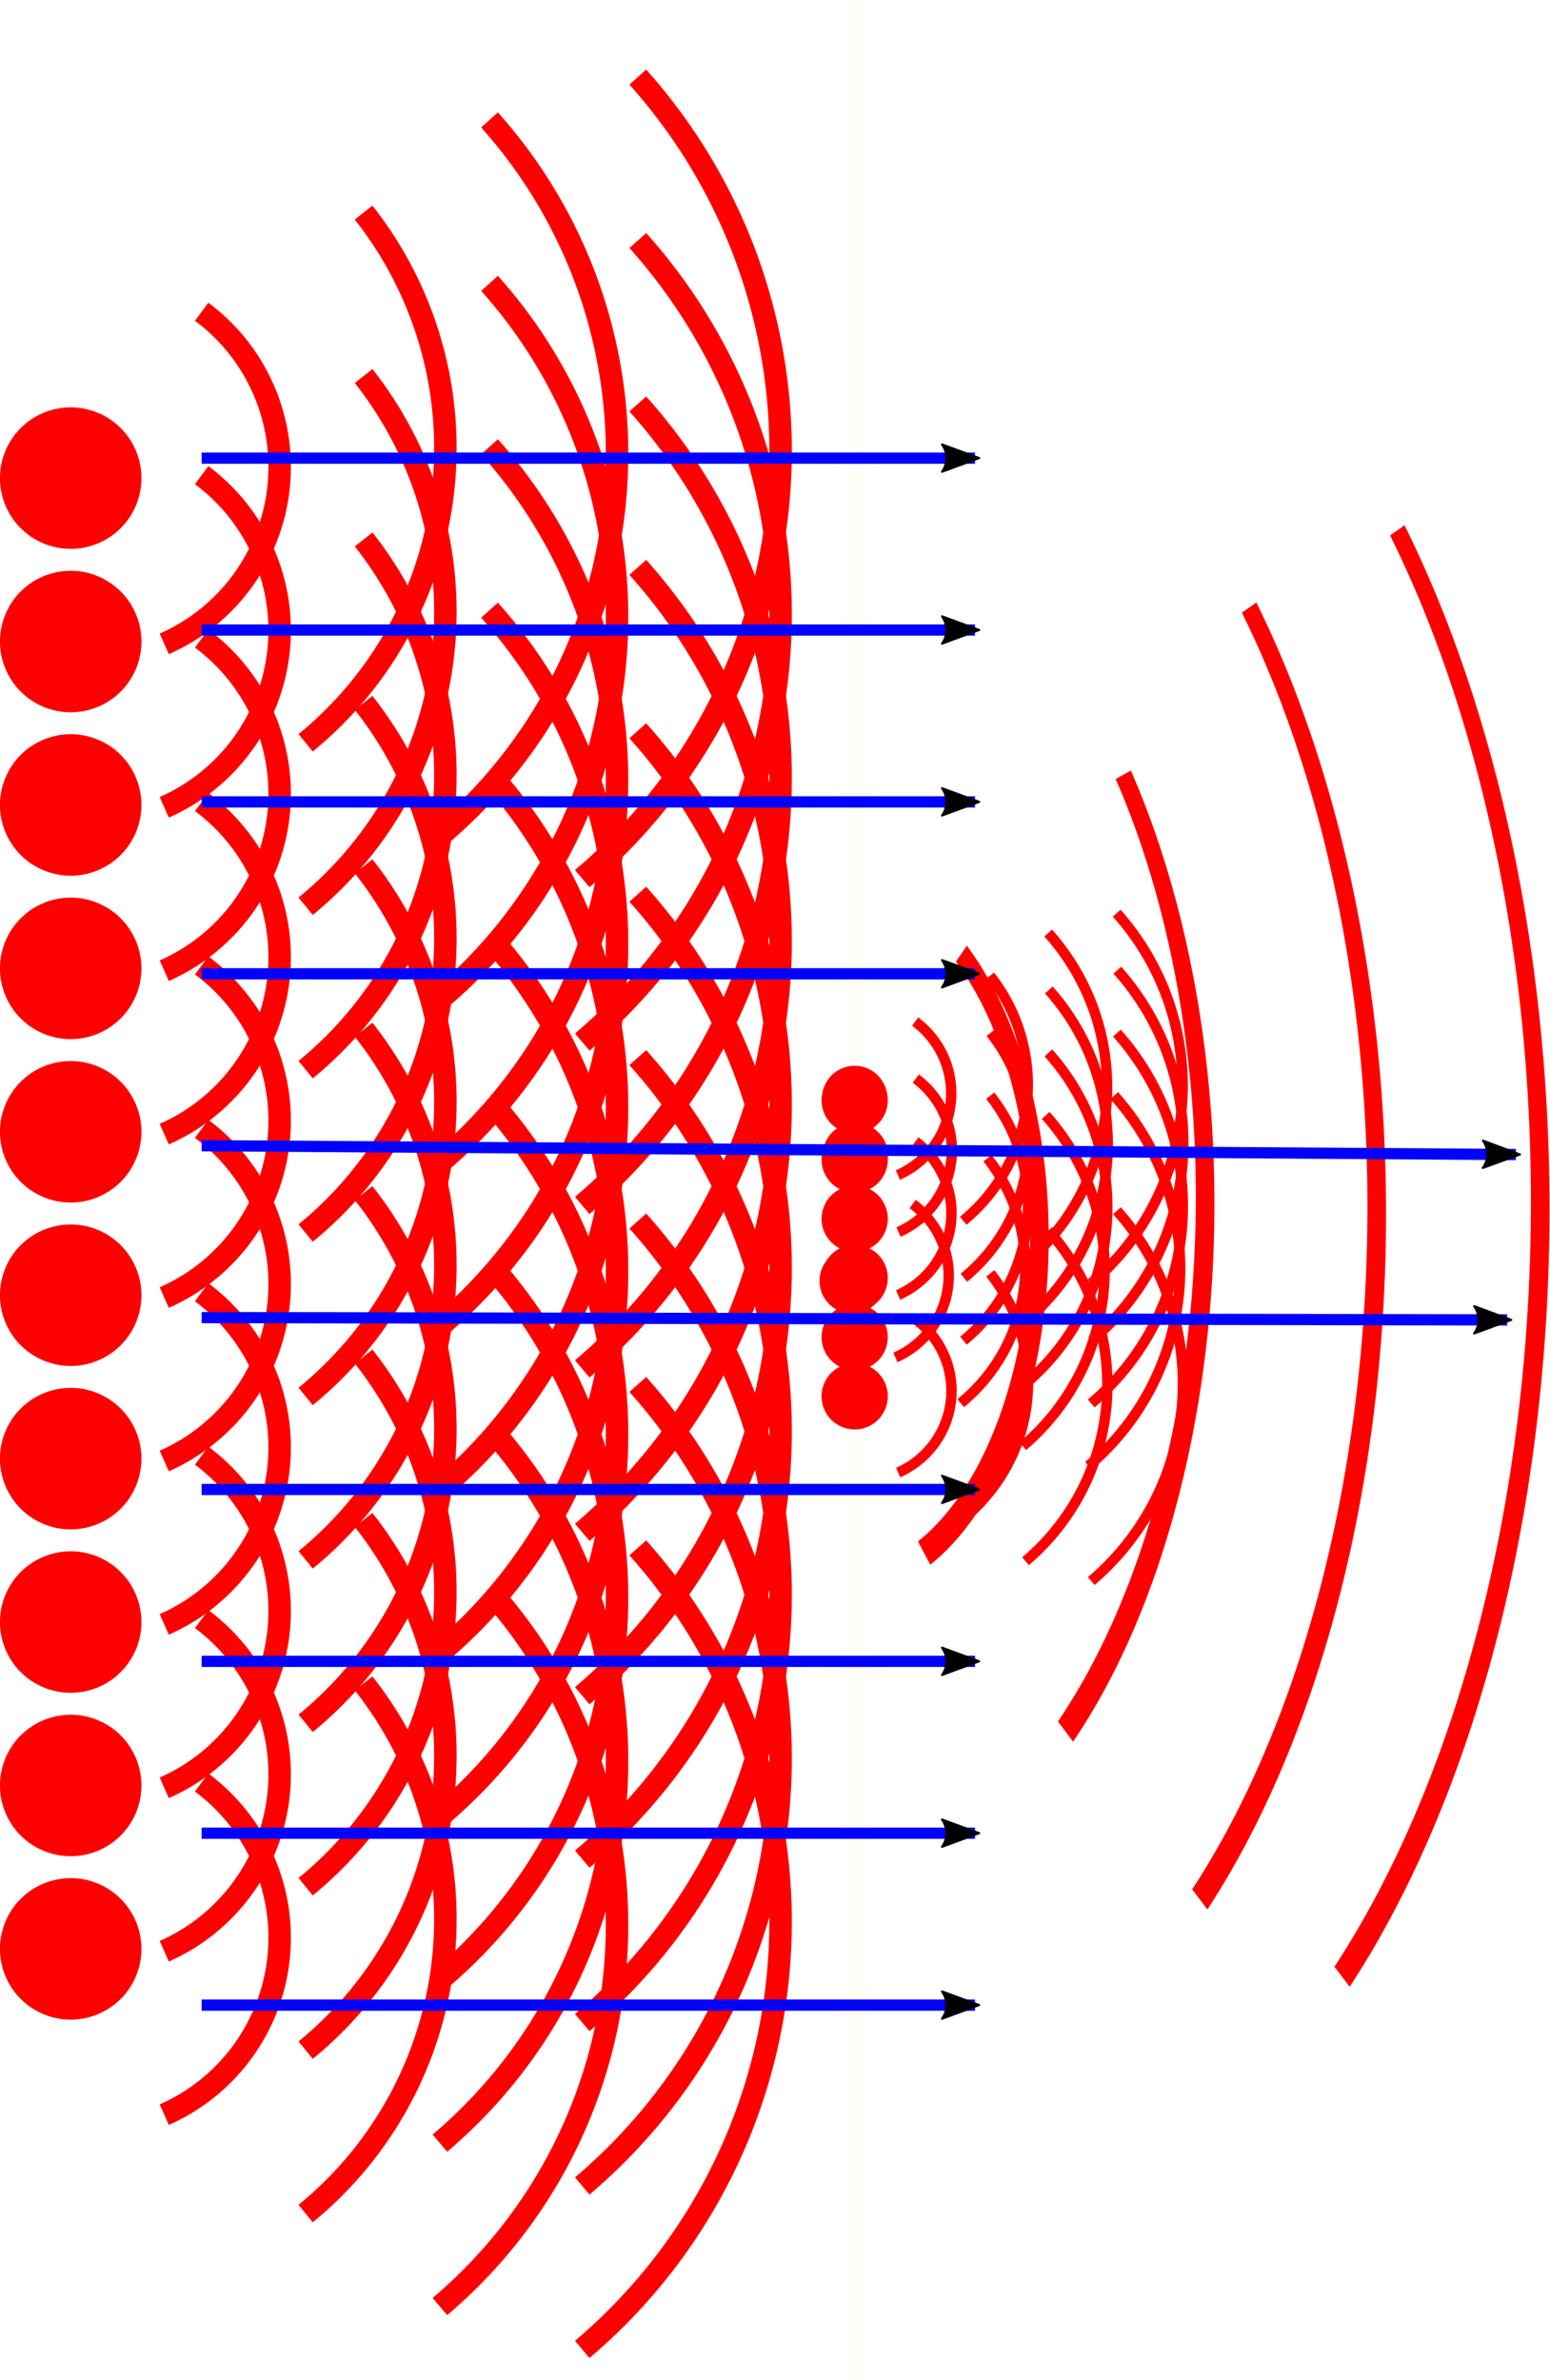 <?xml version="1.0" encoding="UTF-8" standalone="no"?>
<!-- Created with Inkscape (http://www.inkscape.org/) -->

<svg
   width="68.939mm"
   height="105.833mm"
   viewBox="0 0 68.939 105.833"
   version="1.1"
   id="svg1799"
   inkscape:version="1.1.2 (0a00cf5339, 2022-02-04)"
   sodipodi:docname="diffraction.svg"
   inkscape:export-filename="/home/kaan/ray_no_diffraction.png"
   inkscape:export-xdpi="500.01999"
   inkscape:export-ydpi="500.01999"
   xmlns:inkscape="http://www.inkscape.org/namespaces/inkscape"
   xmlns:sodipodi="http://sodipodi.sourceforge.net/DTD/sodipodi-0.dtd"
   xmlns="http://www.w3.org/2000/svg"
   xmlns:svg="http://www.w3.org/2000/svg">
  <sodipodi:namedview
     id="namedview1801"
     pagecolor="#ffffff"
     bordercolor="#666666"
     borderopacity="1.0"
     inkscape:pageshadow="2"
     inkscape:pageopacity="0.0"
     inkscape:pagecheckerboard="0"
     inkscape:document-units="mm"
     showgrid="true"
     inkscape:zoom="1.4039843"
     inkscape:cx="37.393581"
     inkscape:cy="169.87369"
     inkscape:window-width="1920"
     inkscape:window-height="960"
     inkscape:window-x="1920"
     inkscape:window-y="27"
     inkscape:window-maximized="1"
     inkscape:current-layer="g5950-8"
     fit-margin-top="0"
     fit-margin-left="0"
     fit-margin-right="0"
     fit-margin-bottom="0">
    <inkscape:grid
       type="xygrid"
       id="grid1860"
       originx="-78.343"
       originy="-21.167" />
  </sodipodi:namedview>
  <defs
     id="defs1796">
    <marker
       style="overflow:visible"
       id="Arrow2Lend"
       refX="0"
       refY="0"
       orient="auto"
       inkscape:stockid="Arrow2Lend"
       inkscape:isstock="true">
      <path
         transform="matrix(-1.1,0,0,-1.1,-1.1,0)"
         d="M 8.719,4.034 -2.207,0.016 8.719,-4.002 c -1.745,2.372 -1.735,5.617 -6e-7,8.035 z"
         style="fill:context-stroke;fill-rule:evenodd;stroke:context-stroke;stroke-width:0.625;stroke-linejoin:round"
         id="path2967" />
    </marker>
    <marker
       style="overflow:visible"
       id="Arrow1Lend"
       refX="0"
       refY="0"
       orient="auto"
       inkscape:stockid="Arrow1Lend"
       inkscape:isstock="true">
      <path
         transform="matrix(-0.8,0,0,-0.8,-10,0)"
         style="fill:context-stroke;fill-rule:evenodd;stroke:context-stroke;stroke-width:1pt"
         d="M 0,0 5,-5 -12.5,0 5,5 Z"
         id="path2949" />
    </marker>
    <marker
       style="overflow:visible"
       id="Arrow2Lend-7"
       refX="0"
       refY="0"
       orient="auto"
       inkscape:stockid="Arrow2Lend"
       inkscape:isstock="true">
      <path
         transform="matrix(-1.1,0,0,-1.1,-1.1,0)"
         d="M 8.719,4.034 -2.207,0.016 8.719,-4.002 c -1.745,2.372 -1.735,5.617 -6e-7,8.035 z"
         style="fill:context-stroke;fill-rule:evenodd;stroke:context-stroke;stroke-width:0.625;stroke-linejoin:round"
         id="path2967-4" />
    </marker>
    <marker
       style="overflow:visible"
       id="Arrow2Lend-7-2"
       refX="0"
       refY="0"
       orient="auto"
       inkscape:stockid="Arrow2Lend"
       inkscape:isstock="true">
      <path
         transform="matrix(-1.1,0,0,-1.1,-1.1,0)"
         d="M 8.719,4.034 -2.207,0.016 8.719,-4.002 c -1.745,2.372 -1.735,5.617 -6e-7,8.035 z"
         style="fill:context-stroke;fill-rule:evenodd;stroke:context-stroke;stroke-width:0.625;stroke-linejoin:round"
         id="path2967-4-5" />
    </marker>
    <marker
       style="overflow:visible"
       id="Arrow2Lend-7-2-7"
       refX="0"
       refY="0"
       orient="auto"
       inkscape:stockid="Arrow2Lend"
       inkscape:isstock="true">
      <path
         transform="matrix(-1.1,0,0,-1.1,-1.1,0)"
         d="M 8.719,4.034 -2.207,0.016 8.719,-4.002 c -1.745,2.372 -1.735,5.617 -6e-7,8.035 z"
         style="fill:context-stroke;fill-rule:evenodd;stroke:context-stroke;stroke-width:0.625;stroke-linejoin:round"
         id="path2967-4-5-4" />
    </marker>
    <marker
       style="overflow:visible"
       id="Arrow2Lend-7-2-7-3"
       refX="0"
       refY="0"
       orient="auto"
       inkscape:stockid="Arrow2Lend"
       inkscape:isstock="true">
      <path
         transform="matrix(-1.1,0,0,-1.1,-1.1,0)"
         d="M 8.719,4.034 -2.207,0.016 8.719,-4.002 c -1.745,2.372 -1.735,5.617 -6e-7,8.035 z"
         style="fill:context-stroke;fill-rule:evenodd;stroke:context-stroke;stroke-width:0.625;stroke-linejoin:round"
         id="path2967-4-5-4-0" />
    </marker>
    <marker
       style="overflow:visible"
       id="Arrow2Lend-8"
       refX="0"
       refY="0"
       orient="auto"
       inkscape:stockid="Arrow2Lend"
       inkscape:isstock="true">
      <path
         transform="matrix(-1.1,0,0,-1.1,-1.1,0)"
         d="M 8.719,4.034 -2.207,0.016 8.719,-4.002 c -1.745,2.372 -1.735,5.617 -6e-7,8.035 z"
         style="fill:context-stroke;fill-rule:evenodd;stroke:context-stroke;stroke-width:0.625;stroke-linejoin:round"
         id="path2967-6" />
    </marker>
    <marker
       style="overflow:visible"
       id="Arrow2Lend-8-8"
       refX="0"
       refY="0"
       orient="auto"
       inkscape:stockid="Arrow2Lend"
       inkscape:isstock="true">
      <path
         transform="matrix(-1.1,0,0,-1.1,-1.1,0)"
         d="M 8.719,4.034 -2.207,0.016 8.719,-4.002 c -1.745,2.372 -1.735,5.617 -6e-7,8.035 z"
         style="fill:context-stroke;fill-rule:evenodd;stroke:context-stroke;stroke-width:0.625;stroke-linejoin:round"
         id="path2967-6-4" />
    </marker>
    <marker
       style="overflow:visible"
       id="Arrow2Lend-8-1"
       refX="0"
       refY="0"
       orient="auto"
       inkscape:stockid="Arrow2Lend"
       inkscape:isstock="true">
      <path
         transform="matrix(-1.1,0,0,-1.1,-1.1,0)"
         d="M 8.719,4.034 -2.207,0.016 8.719,-4.002 c -1.745,2.372 -1.735,5.617 -6e-7,8.035 z"
         style="fill:context-stroke;fill-rule:evenodd;stroke:context-stroke;stroke-width:0.625;stroke-linejoin:round"
         id="path2967-6-49" />
    </marker>
    <marker
       style="overflow:visible"
       id="Arrow2Lend-8-0"
       refX="0"
       refY="0"
       orient="auto"
       inkscape:stockid="Arrow2Lend"
       inkscape:isstock="true">
      <path
         transform="matrix(-1.1,0,0,-1.1,-1.1,0)"
         d="M 8.719,4.034 -2.207,0.016 8.719,-4.002 c -1.745,2.372 -1.735,5.617 -6e-7,8.035 z"
         style="fill:context-stroke;fill-rule:evenodd;stroke:context-stroke;stroke-width:0.625;stroke-linejoin:round"
         id="path2967-6-6" />
    </marker>
    <marker
       style="overflow:visible"
       id="Arrow2Lend-8-9"
       refX="0"
       refY="0"
       orient="auto"
       inkscape:stockid="Arrow2Lend"
       inkscape:isstock="true">
      <path
         transform="matrix(-1.1,0,0,-1.1,-1.1,0)"
         d="M 8.719,4.034 -2.207,0.016 8.719,-4.002 c -1.745,2.372 -1.735,5.617 -6e-7,8.035 z"
         style="fill:context-stroke;fill-rule:evenodd;stroke:context-stroke;stroke-width:0.625;stroke-linejoin:round"
         id="path2967-6-2" />
    </marker>
    <marker
       style="overflow:visible"
       id="Arrow2Lend-8-6"
       refX="0"
       refY="0"
       orient="auto"
       inkscape:stockid="Arrow2Lend"
       inkscape:isstock="true">
      <path
         transform="matrix(-1.1,0,0,-1.1,-1.1,0)"
         d="M 8.719,4.034 -2.207,0.016 8.719,-4.002 c -1.745,2.372 -1.735,5.617 -6e-7,8.035 z"
         style="fill:context-stroke;fill-rule:evenodd;stroke:context-stroke;stroke-width:0.625;stroke-linejoin:round"
         id="path2967-6-495" />
    </marker>
    <marker
       style="overflow:visible"
       id="Arrow2Lend-8-4"
       refX="0"
       refY="0"
       orient="auto"
       inkscape:stockid="Arrow2Lend"
       inkscape:isstock="true">
      <path
         transform="matrix(-1.1,0,0,-1.1,-1.1,0)"
         d="M 8.719,4.034 -2.207,0.016 8.719,-4.002 c -1.745,2.372 -1.735,5.617 -6e-7,8.035 z"
         style="fill:context-stroke;fill-rule:evenodd;stroke:context-stroke;stroke-width:0.625;stroke-linejoin:round"
         id="path2967-6-8" />
    </marker>
    <marker
       style="overflow:visible"
       id="Arrow2Lend-8-17"
       refX="0"
       refY="0"
       orient="auto"
       inkscape:stockid="Arrow2Lend"
       inkscape:isstock="true">
      <path
         transform="matrix(-1.1,0,0,-1.1,-1.1,0)"
         d="M 8.719,4.034 -2.207,0.016 8.719,-4.002 c -1.745,2.372 -1.735,5.617 -6e-7,8.035 z"
         style="fill:context-stroke;fill-rule:evenodd;stroke:context-stroke;stroke-width:0.625;stroke-linejoin:round"
         id="path2967-6-27" />
    </marker>
    <marker
       style="overflow:visible"
       id="Arrow2Lend-8-61"
       refX="0"
       refY="0"
       orient="auto"
       inkscape:stockid="Arrow2Lend"
       inkscape:isstock="true">
      <path
         transform="matrix(-1.1,0,0,-1.1,-1.1,0)"
         d="M 8.719,4.034 -2.207,0.016 8.719,-4.002 c -1.745,2.372 -1.735,5.617 -6e-7,8.035 z"
         style="fill:context-stroke;fill-rule:evenodd;stroke:context-stroke;stroke-width:0.625;stroke-linejoin:round"
         id="path2967-6-0" />
    </marker>
    <marker
       style="overflow:visible"
       id="Arrow2Lend-8-5"
       refX="0"
       refY="0"
       orient="auto"
       inkscape:stockid="Arrow2Lend"
       inkscape:isstock="true">
      <path
         transform="matrix(-1.1,0,0,-1.1,-1.1,0)"
         d="M 8.719,4.034 -2.207,0.016 8.719,-4.002 c -1.745,2.372 -1.735,5.617 -6e-7,8.035 z"
         style="fill:context-stroke;fill-rule:evenodd;stroke:context-stroke;stroke-width:0.625;stroke-linejoin:round"
         id="path2967-6-9" />
    </marker>
    <marker
       style="overflow:visible"
       id="Arrow2Lend-8-3"
       refX="0"
       refY="0"
       orient="auto"
       inkscape:stockid="Arrow2Lend"
       inkscape:isstock="true">
      <path
         transform="matrix(-1.1,0,0,-1.1,-1.1,0)"
         d="M 8.719,4.034 -2.207,0.016 8.719,-4.002 c -1.745,2.372 -1.735,5.617 -6e-7,8.035 z"
         style="fill:context-stroke;fill-rule:evenodd;stroke:context-stroke;stroke-width:0.625;stroke-linejoin:round"
         id="path2967-6-67" />
    </marker>
    <marker
       style="overflow:visible"
       id="Arrow2Lend-8-8-5"
       refX="0"
       refY="0"
       orient="auto"
       inkscape:stockid="Arrow2Lend"
       inkscape:isstock="true">
      <path
         transform="matrix(-1.1,0,0,-1.1,-1.1,0)"
         d="M 8.719,4.034 -2.207,0.016 8.719,-4.002 c -1.745,2.372 -1.735,5.617 -6e-7,8.035 z"
         style="fill:context-stroke;fill-rule:evenodd;stroke:context-stroke;stroke-width:0.625;stroke-linejoin:round"
         id="path2967-6-4-3" />
    </marker>
    <marker
       style="overflow:visible"
       id="Arrow2Lend-8-1-5"
       refX="0"
       refY="0"
       orient="auto"
       inkscape:stockid="Arrow2Lend"
       inkscape:isstock="true">
      <path
         transform="matrix(-1.1,0,0,-1.1,-1.1,0)"
         d="M 8.719,4.034 -2.207,0.016 8.719,-4.002 c -1.745,2.372 -1.735,5.617 -6e-7,8.035 z"
         style="fill:context-stroke;fill-rule:evenodd;stroke:context-stroke;stroke-width:0.625;stroke-linejoin:round"
         id="path2967-6-49-6" />
    </marker>
    <marker
       style="overflow:visible"
       id="Arrow2Lend-8-0-2"
       refX="0"
       refY="0"
       orient="auto"
       inkscape:stockid="Arrow2Lend"
       inkscape:isstock="true">
      <path
         transform="matrix(-1.1,0,0,-1.1,-1.1,0)"
         d="M 8.719,4.034 -2.207,0.016 8.719,-4.002 c -1.745,2.372 -1.735,5.617 -6e-7,8.035 z"
         style="fill:context-stroke;fill-rule:evenodd;stroke:context-stroke;stroke-width:0.625;stroke-linejoin:round"
         id="path2967-6-6-9" />
    </marker>
    <marker
       style="overflow:visible"
       id="Arrow2Lend-8-9-1"
       refX="0"
       refY="0"
       orient="auto"
       inkscape:stockid="Arrow2Lend"
       inkscape:isstock="true">
      <path
         transform="matrix(-1.1,0,0,-1.1,-1.1,0)"
         d="M 8.719,4.034 -2.207,0.016 8.719,-4.002 c -1.745,2.372 -1.735,5.617 -6e-7,8.035 z"
         style="fill:context-stroke;fill-rule:evenodd;stroke:context-stroke;stroke-width:0.625;stroke-linejoin:round"
         id="path2967-6-2-2" />
    </marker>
    <marker
       style="overflow:visible"
       id="Arrow2Lend-8-6-7"
       refX="0"
       refY="0"
       orient="auto"
       inkscape:stockid="Arrow2Lend"
       inkscape:isstock="true">
      <path
         transform="matrix(-1.1,0,0,-1.1,-1.1,0)"
         d="M 8.719,4.034 -2.207,0.016 8.719,-4.002 c -1.745,2.372 -1.735,5.617 -6e-7,8.035 z"
         style="fill:context-stroke;fill-rule:evenodd;stroke:context-stroke;stroke-width:0.625;stroke-linejoin:round"
         id="path2967-6-495-0" />
    </marker>
    <marker
       style="overflow:visible"
       id="Arrow2Lend-8-4-9"
       refX="0"
       refY="0"
       orient="auto"
       inkscape:stockid="Arrow2Lend"
       inkscape:isstock="true">
      <path
         transform="matrix(-1.1,0,0,-1.1,-1.1,0)"
         d="M 8.719,4.034 -2.207,0.016 8.719,-4.002 c -1.745,2.372 -1.735,5.617 -6e-7,8.035 z"
         style="fill:context-stroke;fill-rule:evenodd;stroke:context-stroke;stroke-width:0.625;stroke-linejoin:round"
         id="path2967-6-8-3" />
    </marker>
    <marker
       style="overflow:visible"
       id="Arrow2Lend-8-17-6"
       refX="0"
       refY="0"
       orient="auto"
       inkscape:stockid="Arrow2Lend"
       inkscape:isstock="true">
      <path
         transform="matrix(-1.1,0,0,-1.1,-1.1,0)"
         d="M 8.719,4.034 -2.207,0.016 8.719,-4.002 c -1.745,2.372 -1.735,5.617 -6e-7,8.035 z"
         style="fill:context-stroke;fill-rule:evenodd;stroke:context-stroke;stroke-width:0.625;stroke-linejoin:round"
         id="path2967-6-27-0" />
    </marker>
    <marker
       style="overflow:visible"
       id="Arrow2Lend-8-61-6"
       refX="0"
       refY="0"
       orient="auto"
       inkscape:stockid="Arrow2Lend"
       inkscape:isstock="true">
      <path
         transform="matrix(-1.1,0,0,-1.1,-1.1,0)"
         d="M 8.719,4.034 -2.207,0.016 8.719,-4.002 c -1.745,2.372 -1.735,5.617 -6e-7,8.035 z"
         style="fill:context-stroke;fill-rule:evenodd;stroke:context-stroke;stroke-width:0.625;stroke-linejoin:round"
         id="path2967-6-0-2" />
    </marker>
    <marker
       style="overflow:visible"
       id="Arrow2Lend-8-5-6"
       refX="0"
       refY="0"
       orient="auto"
       inkscape:stockid="Arrow2Lend"
       inkscape:isstock="true">
      <path
         transform="matrix(-1.1,0,0,-1.1,-1.1,0)"
         d="M 8.719,4.034 -2.207,0.016 8.719,-4.002 c -1.745,2.372 -1.735,5.617 -6e-7,8.035 z"
         style="fill:context-stroke;fill-rule:evenodd;stroke:context-stroke;stroke-width:0.625;stroke-linejoin:round"
         id="path2967-6-9-1" />
    </marker>
  </defs>
  <g
     inkscape:label="point_light_source"
     inkscape:groupmode="layer"
     id="layer1"
     style="display:inline"
     transform="translate(-78.343,-21.167)">
    <g
       id="g1918"
       transform="translate(-1.664,0.145)"
       inkscape:export-filename="/home/kaan/g1918.png"
       inkscape:export-xdpi="500.01999"
       inkscape:export-ydpi="500.01999">
      <circle
         style="display:inline;fill:#ff0000;fill-opacity:1;stroke:#fe0000;stroke-width:1;stroke-miterlimit:4;stroke-dasharray:none;stroke-opacity:1"
         id="path863-5-3"
         cx="107.207"
         cy="40.021"
         r="2.646"
         transform="rotate(22.924)" />
      <path
         style="display:inline;opacity:1;fill:none;fill-opacity:1;stroke:#fe0000;stroke-width:1;stroke-miterlimit:4;stroke-dasharray:none;stroke-dashoffset:0;stroke-opacity:1"
         id="path5231-6"
         sodipodi:type="arc"
         sodipodi:cx="107.65237"
         sodipodi:cy="39.291988"
         sodipodi:rx="8.598958"
         sodipodi:ry="8.598958"
         sodipodi:start="4.9515931"
         sodipodi:end="0.75570985"
         sodipodi:open="true"
         sodipodi:arc-type="arc"
         transform="rotate(22.924)"
         d="m 109.69,30.938 a 8.599,8.599 0 0 1 6.208,5.912 8.599,8.599 0 0 1 -1.987,8.339" />
      <path
         style="display:inline;opacity:1;fill:none;fill-opacity:1;stroke:#fe0000;stroke-width:1;stroke-miterlimit:4;stroke-dasharray:none;stroke-dashoffset:0;stroke-opacity:1"
         id="path5231-5-7"
         sodipodi:type="arc"
         sodipodi:cx="106.46173"
         sodipodi:cy="38.892666"
         sodipodi:rx="16.911964"
         sodipodi:ry="16.911964"
         sodipodi:start="5.2149094"
         sodipodi:end="0.48586676"
         sodipodi:open="true"
         sodipodi:arc-type="arc"
         transform="rotate(22.924)"
         d="m 114.607,24.072 a 16.912,16.912 0 0 1 6.809,22.719" />
      <path
         style="display:inline;opacity:1;fill:none;fill-opacity:1;stroke:#fe0000;stroke-width:1;stroke-miterlimit:4;stroke-dasharray:none;stroke-dashoffset:0;stroke-opacity:1"
         id="path5231-5-5-5"
         sodipodi:type="arc"
         sodipodi:cx="108.6662"
         sodipodi:cy="38.225643"
         sodipodi:rx="22.256851"
         sodipodi:ry="22.256851"
         sodipodi:start="5.1530762"
         sodipodi:end="0.46836354"
         sodipodi:open="true"
         sodipodi:arc-type="arc"
         transform="rotate(22.924)"
         d="m 118.16,18.095 a 22.257,22.257 0 0 1 11.556,12.9 22.257,22.257 0 0 1 -1.19,17.278" />
      <path
         style="display:inline;opacity:1;fill:none;fill-opacity:1;stroke:#fe0000;stroke-width:1;stroke-miterlimit:4;stroke-dasharray:none;stroke-dashoffset:0;stroke-opacity:1"
         id="path5231-5-5-5-3"
         sodipodi:type="arc"
         sodipodi:cx="112.86142"
         sodipodi:cy="36.311916"
         sodipodi:rx="24.920605"
         sodipodi:ry="24.920605"
         sodipodi:start="5.1530762"
         sodipodi:end="0.46836354"
         sodipodi:open="true"
         sodipodi:arc-type="arc"
         transform="rotate(22.924)"
         d="m 123.492,13.772 a 24.921,24.921 0 0 1 12.939,14.444 24.921,24.921 0 0 1 -1.332,19.346" />
    </g>
  </g>
  <g
     inkscape:groupmode="layer"
     id="layer4"
     inkscape:label="rays"
     style="display:none"
     transform="translate(-78.343,-21.167)">
    <g
       id="g5938"
       transform="translate(0.721,0.364)">
      <path
         style="fill:none;stroke:#fd0000;stroke-width:0.5;stroke-linecap:butt;stroke-linejoin:miter;stroke-miterlimit:4;stroke-dasharray:none;stroke-opacity:1;marker-end:url(#Arrow2Lend)"
         d="m 83.344,78.052 33.073,-19.844"
         id="path2887"
         sodipodi:nodetypes="cc" />
      <path
         style="fill:none;stroke:#fd0000;stroke-width:0.5;stroke-linecap:butt;stroke-linejoin:miter;stroke-miterlimit:4;stroke-dasharray:none;stroke-opacity:1;marker-end:url(#Arrow2Lend-7)"
         d="M 83.344,78.052 120.385,66.146"
         id="path2887-5"
         sodipodi:nodetypes="cc" />
      <path
         style="fill:none;stroke:#fd0000;stroke-width:0.5;stroke-linecap:butt;stroke-linejoin:miter;stroke-miterlimit:4;stroke-dasharray:none;stroke-opacity:1;marker-end:url(#Arrow2Lend-7-2)"
         d="m 83.344,78.052 38.365,-0.529"
         id="path2887-5-4"
         sodipodi:nodetypes="cc" />
      <path
         style="fill:none;stroke:#fd0000;stroke-width:0.5;stroke-linecap:butt;stroke-linejoin:miter;stroke-miterlimit:4;stroke-dasharray:none;stroke-opacity:1;marker-end:url(#Arrow2Lend-7-2-7)"
         d="M 83.344,78.052 120.385,87.312"
         id="path2887-5-4-4"
         sodipodi:nodetypes="cc" />
      <path
         style="fill:none;stroke:#fd0000;stroke-width:0.5;stroke-linecap:butt;stroke-linejoin:miter;stroke-miterlimit:4;stroke-dasharray:none;stroke-opacity:1;marker-end:url(#Arrow2Lend-7-2-7-3)"
         d="m 83.344,78.052 33.073,18.521"
         id="path2887-5-4-4-7"
         sodipodi:nodetypes="cc" />
    </g>
  </g>
  <g
     inkscape:groupmode="layer"
     id="layer2"
     inkscape:label="plane_wave"
     style="display:inline"
     transform="translate(-78.343,-21.167)">
    <g
       id="g1918-5"
       transform="translate(-1.664,7.412)">
      <circle
         style="display:inline;fill:#ff0000;fill-opacity:1;stroke:#fe0000;stroke-width:1;stroke-miterlimit:4;stroke-dasharray:none;stroke-opacity:1"
         id="path863-5-3-6"
         cx="107.207"
         cy="40.021"
         r="2.646"
         transform="rotate(22.924)" />
      <path
         style="display:inline;opacity:1;fill:none;fill-opacity:1;stroke:#fe0000;stroke-width:1;stroke-miterlimit:4;stroke-dasharray:none;stroke-dashoffset:0;stroke-opacity:1"
         id="path5231-6-2"
         sodipodi:type="arc"
         sodipodi:cx="107.65237"
         sodipodi:cy="39.291988"
         sodipodi:rx="8.598958"
         sodipodi:ry="8.598958"
         sodipodi:start="4.9515931"
         sodipodi:end="0.75570985"
         sodipodi:open="true"
         sodipodi:arc-type="arc"
         transform="rotate(22.924)"
         d="m 109.69,30.938 a 8.599,8.599 0 0 1 6.208,5.912 8.599,8.599 0 0 1 -1.987,8.339" />
      <path
         style="display:inline;opacity:1;fill:none;fill-opacity:1;stroke:#fe0000;stroke-width:1;stroke-miterlimit:4;stroke-dasharray:none;stroke-dashoffset:0;stroke-opacity:1"
         id="path5231-5-7-9"
         sodipodi:type="arc"
         sodipodi:cx="106.46173"
         sodipodi:cy="38.892666"
         sodipodi:rx="16.911964"
         sodipodi:ry="16.911964"
         sodipodi:start="5.2149094"
         sodipodi:end="0.48586676"
         sodipodi:open="true"
         sodipodi:arc-type="arc"
         transform="rotate(22.924)"
         d="m 114.607,24.072 a 16.912,16.912 0 0 1 6.809,22.719" />
      <path
         style="display:inline;opacity:1;fill:none;fill-opacity:1;stroke:#fe0000;stroke-width:1;stroke-miterlimit:4;stroke-dasharray:none;stroke-dashoffset:0;stroke-opacity:1"
         id="path5231-5-5-5-1"
         sodipodi:type="arc"
         sodipodi:cx="108.6662"
         sodipodi:cy="38.225643"
         sodipodi:rx="22.256851"
         sodipodi:ry="22.256851"
         sodipodi:start="5.1530762"
         sodipodi:end="0.46836354"
         sodipodi:open="true"
         sodipodi:arc-type="arc"
         transform="rotate(22.924)"
         d="m 118.16,18.095 a 22.257,22.257 0 0 1 11.556,12.9 22.257,22.257 0 0 1 -1.19,17.278" />
      <path
         style="display:inline;opacity:1;fill:none;fill-opacity:1;stroke:#fe0000;stroke-width:1;stroke-miterlimit:4;stroke-dasharray:none;stroke-dashoffset:0;stroke-opacity:1"
         id="path5231-5-5-5-3-2"
         sodipodi:type="arc"
         sodipodi:cx="112.86142"
         sodipodi:cy="36.311916"
         sodipodi:rx="24.920605"
         sodipodi:ry="24.920605"
         sodipodi:start="5.1530762"
         sodipodi:end="0.46836354"
         sodipodi:open="true"
         sodipodi:arc-type="arc"
         transform="rotate(22.924)"
         d="m 123.492,13.772 a 24.921,24.921 0 0 1 12.939,14.444 24.921,24.921 0 0 1 -1.332,19.346" />
    </g>
    <g
       id="g1918-9"
       transform="translate(-1.664,29.213)">
      <circle
         style="display:inline;fill:#ff0000;fill-opacity:1;stroke:#fe0000;stroke-width:1;stroke-miterlimit:4;stroke-dasharray:none;stroke-opacity:1"
         id="path863-5-3-20"
         cx="107.207"
         cy="40.021"
         r="2.646"
         transform="rotate(22.924)" />
      <path
         style="display:inline;opacity:1;fill:none;fill-opacity:1;stroke:#fe0000;stroke-width:1;stroke-miterlimit:4;stroke-dasharray:none;stroke-dashoffset:0;stroke-opacity:1"
         id="path5231-6-23"
         sodipodi:type="arc"
         sodipodi:cx="107.65237"
         sodipodi:cy="39.291988"
         sodipodi:rx="8.598958"
         sodipodi:ry="8.598958"
         sodipodi:start="4.9515931"
         sodipodi:end="0.75570985"
         sodipodi:open="true"
         sodipodi:arc-type="arc"
         transform="rotate(22.924)"
         d="m 109.69,30.938 a 8.599,8.599 0 0 1 6.208,5.912 8.599,8.599 0 0 1 -1.987,8.339" />
      <path
         style="display:inline;opacity:1;fill:none;fill-opacity:1;stroke:#fe0000;stroke-width:1;stroke-miterlimit:4;stroke-dasharray:none;stroke-dashoffset:0;stroke-opacity:1"
         id="path5231-5-7-7"
         sodipodi:type="arc"
         sodipodi:cx="106.46173"
         sodipodi:cy="38.892666"
         sodipodi:rx="16.911964"
         sodipodi:ry="16.911964"
         sodipodi:start="5.2149094"
         sodipodi:end="0.48586676"
         sodipodi:open="true"
         sodipodi:arc-type="arc"
         transform="rotate(22.924)"
         d="m 114.607,24.072 a 16.912,16.912 0 0 1 6.809,22.719" />
      <path
         style="display:inline;opacity:1;fill:none;fill-opacity:1;stroke:#fe0000;stroke-width:1;stroke-miterlimit:4;stroke-dasharray:none;stroke-dashoffset:0;stroke-opacity:1"
         id="path5231-5-5-5-5"
         sodipodi:type="arc"
         sodipodi:cx="108.6662"
         sodipodi:cy="38.225643"
         sodipodi:rx="22.256851"
         sodipodi:ry="22.256851"
         sodipodi:start="5.1530762"
         sodipodi:end="0.46836354"
         sodipodi:open="true"
         sodipodi:arc-type="arc"
         transform="rotate(22.924)"
         d="m 118.16,18.095 a 22.257,22.257 0 0 1 11.556,12.9 22.257,22.257 0 0 1 -1.19,17.278" />
      <path
         style="display:inline;opacity:1;fill:none;fill-opacity:1;stroke:#fe0000;stroke-width:1;stroke-miterlimit:4;stroke-dasharray:none;stroke-dashoffset:0;stroke-opacity:1"
         id="path5231-5-5-5-3-9"
         sodipodi:type="arc"
         sodipodi:cx="112.86142"
         sodipodi:cy="36.311916"
         sodipodi:rx="24.920605"
         sodipodi:ry="24.920605"
         sodipodi:start="5.1530762"
         sodipodi:end="0.46836354"
         sodipodi:open="true"
         sodipodi:arc-type="arc"
         transform="rotate(22.924)"
         d="m 123.492,13.772 a 24.921,24.921 0 0 1 12.939,14.444 24.921,24.921 0 0 1 -1.332,19.346" />
    </g>
    <g
       id="g1918-2"
       transform="translate(-1.664,-36.19)">
      <circle
         style="display:inline;fill:#ff0000;fill-opacity:1;stroke:#fe0000;stroke-width:1;stroke-miterlimit:4;stroke-dasharray:none;stroke-opacity:1"
         id="path863-5-3-28"
         cx="107.207"
         cy="40.021"
         r="2.646"
         transform="rotate(22.924)" />
      <path
         style="display:inline;opacity:1;fill:none;fill-opacity:1;stroke:#fe0000;stroke-width:1;stroke-miterlimit:4;stroke-dasharray:none;stroke-dashoffset:0;stroke-opacity:1"
         id="path5231-6-97"
         sodipodi:type="arc"
         sodipodi:cx="107.65237"
         sodipodi:cy="39.291988"
         sodipodi:rx="8.598958"
         sodipodi:ry="8.598958"
         sodipodi:start="4.9515931"
         sodipodi:end="0.75570985"
         sodipodi:open="true"
         sodipodi:arc-type="arc"
         transform="rotate(22.924)"
         d="m 109.69,30.938 a 8.599,8.599 0 0 1 6.208,5.912 8.599,8.599 0 0 1 -1.987,8.339" />
      <path
         style="display:inline;opacity:1;fill:none;fill-opacity:1;stroke:#fe0000;stroke-width:1;stroke-miterlimit:4;stroke-dasharray:none;stroke-dashoffset:0;stroke-opacity:1"
         id="path5231-5-7-36"
         sodipodi:type="arc"
         sodipodi:cx="106.46173"
         sodipodi:cy="38.892666"
         sodipodi:rx="16.911964"
         sodipodi:ry="16.911964"
         sodipodi:start="5.2149094"
         sodipodi:end="0.48586676"
         sodipodi:open="true"
         sodipodi:arc-type="arc"
         transform="rotate(22.924)"
         d="m 114.607,24.072 a 16.912,16.912 0 0 1 6.809,22.719" />
      <path
         style="display:inline;opacity:1;fill:none;fill-opacity:1;stroke:#fe0000;stroke-width:1;stroke-miterlimit:4;stroke-dasharray:none;stroke-dashoffset:0;stroke-opacity:1"
         id="path5231-5-5-5-12"
         sodipodi:type="arc"
         sodipodi:cx="108.6662"
         sodipodi:cy="38.225643"
         sodipodi:rx="22.256851"
         sodipodi:ry="22.256851"
         sodipodi:start="5.1530762"
         sodipodi:end="0.46836354"
         sodipodi:open="true"
         sodipodi:arc-type="arc"
         transform="rotate(22.924)"
         d="m 118.16,18.095 a 22.257,22.257 0 0 1 11.556,12.9 22.257,22.257 0 0 1 -1.19,17.278" />
      <path
         style="display:inline;opacity:1;fill:none;fill-opacity:1;stroke:#fe0000;stroke-width:1;stroke-miterlimit:4;stroke-dasharray:none;stroke-dashoffset:0;stroke-opacity:1"
         id="path5231-5-5-5-3-93"
         sodipodi:type="arc"
         sodipodi:cx="112.86142"
         sodipodi:cy="36.311916"
         sodipodi:rx="24.920605"
         sodipodi:ry="24.920605"
         sodipodi:start="5.1530762"
         sodipodi:end="0.46836354"
         sodipodi:open="true"
         sodipodi:arc-type="arc"
         transform="rotate(22.924)"
         d="m 123.492,13.772 a 24.921,24.921 0 0 1 12.939,14.444 24.921,24.921 0 0 1 -1.332,19.346" />
    </g>
    <g
       id="g1918-5-1"
       transform="translate(-1.664,-28.923)">
      <circle
         style="display:inline;fill:#ff0000;fill-opacity:1;stroke:#fe0000;stroke-width:1;stroke-miterlimit:4;stroke-dasharray:none;stroke-opacity:1"
         id="path863-5-3-6-9"
         cx="107.207"
         cy="40.021"
         r="2.646"
         transform="rotate(22.924)" />
      <path
         style="display:inline;opacity:1;fill:none;fill-opacity:1;stroke:#fe0000;stroke-width:1;stroke-miterlimit:4;stroke-dasharray:none;stroke-dashoffset:0;stroke-opacity:1"
         id="path5231-6-2-4"
         sodipodi:type="arc"
         sodipodi:cx="107.65237"
         sodipodi:cy="39.291988"
         sodipodi:rx="8.598958"
         sodipodi:ry="8.598958"
         sodipodi:start="4.9515931"
         sodipodi:end="0.75570985"
         sodipodi:open="true"
         sodipodi:arc-type="arc"
         transform="rotate(22.924)"
         d="m 109.69,30.938 a 8.599,8.599 0 0 1 6.208,5.912 8.599,8.599 0 0 1 -1.987,8.339" />
      <path
         style="display:inline;opacity:1;fill:none;fill-opacity:1;stroke:#fe0000;stroke-width:1;stroke-miterlimit:4;stroke-dasharray:none;stroke-dashoffset:0;stroke-opacity:1"
         id="path5231-5-7-9-7"
         sodipodi:type="arc"
         sodipodi:cx="106.46173"
         sodipodi:cy="38.892666"
         sodipodi:rx="16.911964"
         sodipodi:ry="16.911964"
         sodipodi:start="5.2149094"
         sodipodi:end="0.48586676"
         sodipodi:open="true"
         sodipodi:arc-type="arc"
         transform="rotate(22.924)"
         d="m 114.607,24.072 a 16.912,16.912 0 0 1 6.809,22.719" />
      <path
         style="display:inline;opacity:1;fill:none;fill-opacity:1;stroke:#fe0000;stroke-width:1;stroke-miterlimit:4;stroke-dasharray:none;stroke-dashoffset:0;stroke-opacity:1"
         id="path5231-5-5-5-1-8"
         sodipodi:type="arc"
         sodipodi:cx="108.6662"
         sodipodi:cy="38.225643"
         sodipodi:rx="22.256851"
         sodipodi:ry="22.256851"
         sodipodi:start="5.1530762"
         sodipodi:end="0.46836354"
         sodipodi:open="true"
         sodipodi:arc-type="arc"
         transform="rotate(22.924)"
         d="m 118.16,18.095 a 22.257,22.257 0 0 1 11.556,12.9 22.257,22.257 0 0 1 -1.19,17.278" />
      <path
         style="display:inline;opacity:1;fill:none;fill-opacity:1;stroke:#fe0000;stroke-width:1;stroke-miterlimit:4;stroke-dasharray:none;stroke-dashoffset:0;stroke-opacity:1"
         id="path5231-5-5-5-3-2-4"
         sodipodi:type="arc"
         sodipodi:cx="112.86142"
         sodipodi:cy="36.311916"
         sodipodi:rx="24.920605"
         sodipodi:ry="24.920605"
         sodipodi:start="5.1530762"
         sodipodi:end="0.46836354"
         sodipodi:open="true"
         sodipodi:arc-type="arc"
         transform="rotate(22.924)"
         d="m 123.492,13.772 a 24.921,24.921 0 0 1 12.939,14.444 24.921,24.921 0 0 1 -1.332,19.346" />
    </g>
    <g
       id="g1918-7-5"
       transform="translate(-1.664,-21.656)">
      <circle
         style="display:inline;fill:#ff0000;fill-opacity:1;stroke:#fe0000;stroke-width:1;stroke-miterlimit:4;stroke-dasharray:none;stroke-opacity:1"
         id="path863-5-3-0-0"
         cx="107.207"
         cy="40.021"
         r="2.646"
         transform="rotate(22.924)" />
      <path
         style="display:inline;opacity:1;fill:none;fill-opacity:1;stroke:#fe0000;stroke-width:1;stroke-miterlimit:4;stroke-dasharray:none;stroke-dashoffset:0;stroke-opacity:1"
         id="path5231-6-9-3"
         sodipodi:type="arc"
         sodipodi:cx="107.65237"
         sodipodi:cy="39.291988"
         sodipodi:rx="8.598958"
         sodipodi:ry="8.598958"
         sodipodi:start="4.9515931"
         sodipodi:end="0.75570985"
         sodipodi:open="true"
         sodipodi:arc-type="arc"
         transform="rotate(22.924)"
         d="m 109.69,30.938 a 8.599,8.599 0 0 1 6.208,5.912 8.599,8.599 0 0 1 -1.987,8.339" />
      <path
         style="display:inline;opacity:1;fill:none;fill-opacity:1;stroke:#fe0000;stroke-width:1;stroke-miterlimit:4;stroke-dasharray:none;stroke-dashoffset:0;stroke-opacity:1"
         id="path5231-5-7-3-6"
         sodipodi:type="arc"
         sodipodi:cx="106.46173"
         sodipodi:cy="38.892666"
         sodipodi:rx="16.911964"
         sodipodi:ry="16.911964"
         sodipodi:start="5.2149094"
         sodipodi:end="0.48586676"
         sodipodi:open="true"
         sodipodi:arc-type="arc"
         transform="rotate(22.924)"
         d="m 114.607,24.072 a 16.912,16.912 0 0 1 6.809,22.719" />
      <path
         style="display:inline;opacity:1;fill:none;fill-opacity:1;stroke:#fe0000;stroke-width:1;stroke-miterlimit:4;stroke-dasharray:none;stroke-dashoffset:0;stroke-opacity:1"
         id="path5231-5-5-5-6-1"
         sodipodi:type="arc"
         sodipodi:cx="108.6662"
         sodipodi:cy="38.225643"
         sodipodi:rx="22.256851"
         sodipodi:ry="22.256851"
         sodipodi:start="5.1530762"
         sodipodi:end="0.46836354"
         sodipodi:open="true"
         sodipodi:arc-type="arc"
         transform="rotate(22.924)"
         d="m 118.16,18.095 a 22.257,22.257 0 0 1 11.556,12.9 22.257,22.257 0 0 1 -1.19,17.278" />
      <path
         style="display:inline;opacity:1;fill:none;fill-opacity:1;stroke:#fe0000;stroke-width:1;stroke-miterlimit:4;stroke-dasharray:none;stroke-dashoffset:0;stroke-opacity:1"
         id="path5231-5-5-5-3-0-0"
         sodipodi:type="arc"
         sodipodi:cx="112.86142"
         sodipodi:cy="36.311916"
         sodipodi:rx="24.920605"
         sodipodi:ry="24.920605"
         sodipodi:start="5.1530762"
         sodipodi:end="0.46836354"
         sodipodi:open="true"
         sodipodi:arc-type="arc"
         transform="rotate(22.924)"
         d="m 123.492,13.772 a 24.921,24.921 0 0 1 12.939,14.444 24.921,24.921 0 0 1 -1.332,19.346" />
    </g>
    <g
       id="g1918-6-6"
       transform="translate(-1.664,-14.389)">
      <circle
         style="display:inline;fill:#ff0000;fill-opacity:1;stroke:#fe0000;stroke-width:1;stroke-miterlimit:4;stroke-dasharray:none;stroke-opacity:1"
         id="path863-5-3-2-3"
         cx="107.207"
         cy="40.021"
         r="2.646"
         transform="rotate(22.924)" />
      <path
         style="display:inline;opacity:1;fill:none;fill-opacity:1;stroke:#fe0000;stroke-width:1;stroke-miterlimit:4;stroke-dasharray:none;stroke-dashoffset:0;stroke-opacity:1"
         id="path5231-6-6-2"
         sodipodi:type="arc"
         sodipodi:cx="107.65237"
         sodipodi:cy="39.291988"
         sodipodi:rx="8.598958"
         sodipodi:ry="8.598958"
         sodipodi:start="4.9515931"
         sodipodi:end="0.75570985"
         sodipodi:open="true"
         sodipodi:arc-type="arc"
         transform="rotate(22.924)"
         d="m 109.69,30.938 a 8.599,8.599 0 0 1 6.208,5.912 8.599,8.599 0 0 1 -1.987,8.339" />
      <path
         style="display:inline;opacity:1;fill:none;fill-opacity:1;stroke:#fe0000;stroke-width:1;stroke-miterlimit:4;stroke-dasharray:none;stroke-dashoffset:0;stroke-opacity:1"
         id="path5231-5-7-1-0"
         sodipodi:type="arc"
         sodipodi:cx="106.46173"
         sodipodi:cy="38.892666"
         sodipodi:rx="16.911964"
         sodipodi:ry="16.911964"
         sodipodi:start="5.2149094"
         sodipodi:end="0.48586676"
         sodipodi:open="true"
         sodipodi:arc-type="arc"
         transform="rotate(22.924)"
         d="m 114.607,24.072 a 16.912,16.912 0 0 1 6.809,22.719" />
      <path
         style="display:inline;opacity:1;fill:none;fill-opacity:1;stroke:#fe0000;stroke-width:1;stroke-miterlimit:4;stroke-dasharray:none;stroke-dashoffset:0;stroke-opacity:1"
         id="path5231-5-5-5-8-6"
         sodipodi:type="arc"
         sodipodi:cx="108.6662"
         sodipodi:cy="38.225643"
         sodipodi:rx="22.256851"
         sodipodi:ry="22.256851"
         sodipodi:start="5.1530762"
         sodipodi:end="0.46836354"
         sodipodi:open="true"
         sodipodi:arc-type="arc"
         transform="rotate(22.924)"
         d="m 118.16,18.095 a 22.257,22.257 0 0 1 11.556,12.9 22.257,22.257 0 0 1 -1.19,17.278" />
      <path
         style="display:inline;opacity:1;fill:none;fill-opacity:1;stroke:#fe0000;stroke-width:1;stroke-miterlimit:4;stroke-dasharray:none;stroke-dashoffset:0;stroke-opacity:1"
         id="path5231-5-5-5-3-7-1"
         sodipodi:type="arc"
         sodipodi:cx="112.86142"
         sodipodi:cy="36.311916"
         sodipodi:rx="24.920605"
         sodipodi:ry="24.920605"
         sodipodi:start="5.1530762"
         sodipodi:end="0.46836354"
         sodipodi:open="true"
         sodipodi:arc-type="arc"
         transform="rotate(22.924)"
         d="m 123.492,13.772 a 24.921,24.921 0 0 1 12.939,14.444 24.921,24.921 0 0 1 -1.332,19.346" />
    </g>
    <g
       id="g1918-7"
       transform="translate(-1.664,14.679)">
      <circle
         style="display:inline;fill:#ff0000;fill-opacity:1;stroke:#fe0000;stroke-width:1;stroke-miterlimit:4;stroke-dasharray:none;stroke-opacity:1"
         id="path863-5-3-0"
         cx="107.207"
         cy="40.021"
         r="2.646"
         transform="rotate(22.924)" />
      <path
         style="display:inline;opacity:1;fill:none;fill-opacity:1;stroke:#fe0000;stroke-width:1;stroke-miterlimit:4;stroke-dasharray:none;stroke-dashoffset:0;stroke-opacity:1"
         id="path5231-6-9"
         sodipodi:type="arc"
         sodipodi:cx="107.65237"
         sodipodi:cy="39.291988"
         sodipodi:rx="8.598958"
         sodipodi:ry="8.598958"
         sodipodi:start="4.9515931"
         sodipodi:end="0.75570985"
         sodipodi:open="true"
         sodipodi:arc-type="arc"
         transform="rotate(22.924)"
         d="m 109.69,30.938 a 8.599,8.599 0 0 1 6.208,5.912 8.599,8.599 0 0 1 -1.987,8.339" />
      <path
         style="display:inline;opacity:1;fill:none;fill-opacity:1;stroke:#fe0000;stroke-width:1;stroke-miterlimit:4;stroke-dasharray:none;stroke-dashoffset:0;stroke-opacity:1"
         id="path5231-5-7-3"
         sodipodi:type="arc"
         sodipodi:cx="106.46173"
         sodipodi:cy="38.892666"
         sodipodi:rx="16.911964"
         sodipodi:ry="16.911964"
         sodipodi:start="5.2149094"
         sodipodi:end="0.48586676"
         sodipodi:open="true"
         sodipodi:arc-type="arc"
         transform="rotate(22.924)"
         d="m 114.607,24.072 a 16.912,16.912 0 0 1 6.809,22.719" />
      <path
         style="display:inline;opacity:1;fill:none;fill-opacity:1;stroke:#fe0000;stroke-width:1;stroke-miterlimit:4;stroke-dasharray:none;stroke-dashoffset:0;stroke-opacity:1"
         id="path5231-5-5-5-6"
         sodipodi:type="arc"
         sodipodi:cx="108.6662"
         sodipodi:cy="38.225643"
         sodipodi:rx="22.256851"
         sodipodi:ry="22.256851"
         sodipodi:start="5.1530762"
         sodipodi:end="0.46836354"
         sodipodi:open="true"
         sodipodi:arc-type="arc"
         transform="rotate(22.924)"
         d="m 118.16,18.095 a 22.257,22.257 0 0 1 11.556,12.9 22.257,22.257 0 0 1 -1.19,17.278" />
      <path
         style="display:inline;opacity:1;fill:none;fill-opacity:1;stroke:#fe0000;stroke-width:1;stroke-miterlimit:4;stroke-dasharray:none;stroke-dashoffset:0;stroke-opacity:1"
         id="path5231-5-5-5-3-0"
         sodipodi:type="arc"
         sodipodi:cx="112.86142"
         sodipodi:cy="36.311916"
         sodipodi:rx="24.920605"
         sodipodi:ry="24.920605"
         sodipodi:start="5.1530762"
         sodipodi:end="0.46836354"
         sodipodi:open="true"
         sodipodi:arc-type="arc"
         transform="rotate(22.924)"
         d="m 123.492,13.772 a 24.921,24.921 0 0 1 12.939,14.444 24.921,24.921 0 0 1 -1.332,19.346" />
    </g>
    <g
       id="g1918-6"
       transform="translate(-1.664,21.946)">
      <circle
         style="display:inline;fill:#ff0000;fill-opacity:1;stroke:#fe0000;stroke-width:1;stroke-miterlimit:4;stroke-dasharray:none;stroke-opacity:1"
         id="path863-5-3-2"
         cx="107.207"
         cy="40.021"
         r="2.646"
         transform="rotate(22.924)" />
      <path
         style="display:inline;opacity:1;fill:none;fill-opacity:1;stroke:#fe0000;stroke-width:1;stroke-miterlimit:4;stroke-dasharray:none;stroke-dashoffset:0;stroke-opacity:1"
         id="path5231-6-6"
         sodipodi:type="arc"
         sodipodi:cx="107.65237"
         sodipodi:cy="39.291988"
         sodipodi:rx="8.598958"
         sodipodi:ry="8.598958"
         sodipodi:start="4.9515931"
         sodipodi:end="0.75570985"
         sodipodi:open="true"
         sodipodi:arc-type="arc"
         transform="rotate(22.924)"
         d="m 109.69,30.938 a 8.599,8.599 0 0 1 6.208,5.912 8.599,8.599 0 0 1 -1.987,8.339" />
      <path
         style="display:inline;opacity:1;fill:none;fill-opacity:1;stroke:#fe0000;stroke-width:1;stroke-miterlimit:4;stroke-dasharray:none;stroke-dashoffset:0;stroke-opacity:1"
         id="path5231-5-7-1"
         sodipodi:type="arc"
         sodipodi:cx="106.46173"
         sodipodi:cy="38.892666"
         sodipodi:rx="16.911964"
         sodipodi:ry="16.911964"
         sodipodi:start="5.2149094"
         sodipodi:end="0.48586676"
         sodipodi:open="true"
         sodipodi:arc-type="arc"
         transform="rotate(22.924)"
         d="m 114.607,24.072 a 16.912,16.912 0 0 1 6.809,22.719" />
      <path
         style="display:inline;opacity:1;fill:none;fill-opacity:1;stroke:#fe0000;stroke-width:1;stroke-miterlimit:4;stroke-dasharray:none;stroke-dashoffset:0;stroke-opacity:1"
         id="path5231-5-5-5-8"
         sodipodi:type="arc"
         sodipodi:cx="108.6662"
         sodipodi:cy="38.225643"
         sodipodi:rx="22.256851"
         sodipodi:ry="22.256851"
         sodipodi:start="5.1530762"
         sodipodi:end="0.46836354"
         sodipodi:open="true"
         sodipodi:arc-type="arc"
         transform="rotate(22.924)"
         d="m 118.16,18.095 a 22.257,22.257 0 0 1 11.556,12.9 22.257,22.257 0 0 1 -1.19,17.278" />
      <path
         style="display:inline;opacity:1;fill:none;fill-opacity:1;stroke:#fe0000;stroke-width:1;stroke-miterlimit:4;stroke-dasharray:none;stroke-dashoffset:0;stroke-opacity:1"
         id="path5231-5-5-5-3-7"
         sodipodi:type="arc"
         sodipodi:cx="112.86142"
         sodipodi:cy="36.311916"
         sodipodi:rx="24.920605"
         sodipodi:ry="24.920605"
         sodipodi:start="5.1530762"
         sodipodi:end="0.46836354"
         sodipodi:open="true"
         sodipodi:arc-type="arc"
         transform="rotate(22.924)"
         d="m 123.492,13.772 a 24.921,24.921 0 0 1 12.939,14.444 24.921,24.921 0 0 1 -1.332,19.346" />
    </g>
    <g
       id="g1918-9-5"
       transform="translate(-1.664,-7.122)">
      <circle
         style="display:inline;fill:#ff0000;fill-opacity:1;stroke:#fe0000;stroke-width:1;stroke-miterlimit:4;stroke-dasharray:none;stroke-opacity:1"
         id="path863-5-3-20-5"
         cx="107.207"
         cy="40.021"
         r="2.646"
         transform="rotate(22.924)" />
      <path
         style="display:inline;opacity:1;fill:none;fill-opacity:1;stroke:#fe0000;stroke-width:1;stroke-miterlimit:4;stroke-dasharray:none;stroke-dashoffset:0;stroke-opacity:1"
         id="path5231-6-23-4"
         sodipodi:type="arc"
         sodipodi:cx="107.65237"
         sodipodi:cy="39.291988"
         sodipodi:rx="8.598958"
         sodipodi:ry="8.598958"
         sodipodi:start="4.9515931"
         sodipodi:end="0.75570985"
         sodipodi:open="true"
         sodipodi:arc-type="arc"
         transform="rotate(22.924)"
         d="m 109.69,30.938 a 8.599,8.599 0 0 1 6.208,5.912 8.599,8.599 0 0 1 -1.987,8.339" />
      <path
         style="display:inline;opacity:1;fill:none;fill-opacity:1;stroke:#fe0000;stroke-width:1;stroke-miterlimit:4;stroke-dasharray:none;stroke-dashoffset:0;stroke-opacity:1"
         id="path5231-5-7-7-7"
         sodipodi:type="arc"
         sodipodi:cx="106.46173"
         sodipodi:cy="38.892666"
         sodipodi:rx="16.911964"
         sodipodi:ry="16.911964"
         sodipodi:start="5.2149094"
         sodipodi:end="0.48586676"
         sodipodi:open="true"
         sodipodi:arc-type="arc"
         transform="rotate(22.924)"
         d="m 114.607,24.072 a 16.912,16.912 0 0 1 6.809,22.719" />
      <path
         style="display:inline;opacity:1;fill:none;fill-opacity:1;stroke:#fe0000;stroke-width:1;stroke-miterlimit:4;stroke-dasharray:none;stroke-dashoffset:0;stroke-opacity:1"
         id="path5231-5-5-5-5-6"
         sodipodi:type="arc"
         sodipodi:cx="108.6662"
         sodipodi:cy="38.225643"
         sodipodi:rx="22.256851"
         sodipodi:ry="22.256851"
         sodipodi:start="5.1530762"
         sodipodi:end="0.46836354"
         sodipodi:open="true"
         sodipodi:arc-type="arc"
         transform="rotate(22.924)"
         d="m 118.16,18.095 a 22.257,22.257 0 0 1 11.556,12.9 22.257,22.257 0 0 1 -1.19,17.278" />
      <path
         style="display:inline;opacity:1;fill:none;fill-opacity:1;stroke:#fe0000;stroke-width:1;stroke-miterlimit:4;stroke-dasharray:none;stroke-dashoffset:0;stroke-opacity:1"
         id="path5231-5-5-5-3-9-5"
         sodipodi:type="arc"
         sodipodi:cx="112.86142"
         sodipodi:cy="36.311916"
         sodipodi:rx="24.920605"
         sodipodi:ry="24.920605"
         sodipodi:start="5.1530762"
         sodipodi:end="0.46836354"
         sodipodi:open="true"
         sodipodi:arc-type="arc"
         transform="rotate(22.924)"
         d="m 123.492,13.772 a 24.921,24.921 0 0 1 12.939,14.444 24.921,24.921 0 0 1 -1.332,19.346" />
    </g>
  </g>
  <g
     inkscape:groupmode="layer"
     id="layer3"
     inkscape:label="plane_wave_lines"
     style="display:none"
     transform="translate(-78.343,-21.167)">
    <g
       id="g5956"
       transform="translate(-1.323)">
      <path
         style="fill:none;stroke:#0000fb;stroke-width:2;stroke-linecap:butt;stroke-linejoin:miter;stroke-miterlimit:4;stroke-dasharray:none;stroke-opacity:1"
         d="M 91.281,31.75 92.604,119.062"
         id="path2448"
         sodipodi:nodetypes="cc" />
      <path
         style="fill:none;stroke:#0000fb;stroke-width:2;stroke-linecap:butt;stroke-linejoin:miter;stroke-miterlimit:4;stroke-dasharray:none;stroke-opacity:1"
         d="M 99.219,31.75 100.542,119.062"
         id="path2448-6"
         sodipodi:nodetypes="cc" />
      <path
         style="fill:none;stroke:#0000fb;stroke-width:2;stroke-linecap:butt;stroke-linejoin:miter;stroke-miterlimit:4;stroke-dasharray:none;stroke-opacity:1"
         d="m 107.156,31.75 1.323,87.313"
         id="path2448-6-9"
         sodipodi:nodetypes="cc" />
      <path
         style="fill:none;stroke:#0000fb;stroke-width:2;stroke-linecap:butt;stroke-linejoin:miter;stroke-miterlimit:4;stroke-dasharray:none;stroke-opacity:1"
         d="M 114.3,31.75 V 119.062"
         id="path2448-6-9-3"
         sodipodi:nodetypes="cc" />
    </g>
  </g>
  <g
     inkscape:groupmode="layer"
     id="layer5"
     inkscape:label="plane_rays"
     style="display:none"
     transform="translate(-78.343,-21.167)">
    <g
       id="g5950"
       transform="translate(0.04,-35.194)">
      <path
         style="display:inline;fill:none;stroke:#0000ff;stroke-width:0.5;stroke-linecap:butt;stroke-linejoin:miter;stroke-miterlimit:4;stroke-dasharray:none;stroke-opacity:1;marker-end:url(#Arrow2Lend-8)"
         d="M 87.272,76.645 H 121.668"
         id="path2887-8"
         sodipodi:nodetypes="cc" />
      <path
         style="display:inline;fill:none;stroke:#0000ff;stroke-width:0.5;stroke-linecap:butt;stroke-linejoin:miter;stroke-miterlimit:4;stroke-dasharray:none;stroke-opacity:1;marker-end:url(#Arrow2Lend-8-8)"
         d="M 87.272,84.289 H 121.668"
         id="path2887-8-3"
         sodipodi:nodetypes="cc" />
      <path
         style="display:inline;fill:none;stroke:#0000ff;stroke-width:0.5;stroke-linecap:butt;stroke-linejoin:miter;stroke-miterlimit:4;stroke-dasharray:none;stroke-opacity:1;marker-end:url(#Arrow2Lend-8-1)"
         d="M 87.272,91.932 H 121.668"
         id="path2887-8-2"
         sodipodi:nodetypes="cc" />
      <path
         style="display:inline;fill:none;stroke:#0000ff;stroke-width:0.5;stroke-linecap:butt;stroke-linejoin:miter;stroke-miterlimit:4;stroke-dasharray:none;stroke-opacity:1;marker-end:url(#Arrow2Lend-8-0)"
         d="M 87.272,99.576 H 121.668"
         id="path2887-8-8"
         sodipodi:nodetypes="cc" />
      <path
         style="display:inline;fill:none;stroke:#0000ff;stroke-width:0.5;stroke-linecap:butt;stroke-linejoin:miter;stroke-miterlimit:4;stroke-dasharray:none;stroke-opacity:1;marker-end:url(#Arrow2Lend-8-9)"
         d="M 87.272,107.219 H 121.668"
         id="path2887-8-6"
         sodipodi:nodetypes="cc" />
      <path
         style="display:inline;fill:none;stroke:#0000ff;stroke-width:0.5;stroke-linecap:butt;stroke-linejoin:miter;stroke-miterlimit:4;stroke-dasharray:none;stroke-opacity:1;marker-end:url(#Arrow2Lend-8-6)"
         d="M 87.272,114.863 H 121.668"
         id="path2887-8-0"
         sodipodi:nodetypes="cc" />
      <path
         style="display:inline;fill:none;stroke:#0000ff;stroke-width:0.5;stroke-linecap:butt;stroke-linejoin:miter;stroke-miterlimit:4;stroke-dasharray:none;stroke-opacity:1;marker-end:url(#Arrow2Lend-8-4)"
         d="M 87.272,122.506 H 121.668"
         id="path2887-8-7"
         sodipodi:nodetypes="cc" />
      <path
         style="display:inline;fill:none;stroke:#0000ff;stroke-width:0.5;stroke-linecap:butt;stroke-linejoin:miter;stroke-miterlimit:4;stroke-dasharray:none;stroke-opacity:1;marker-end:url(#Arrow2Lend-8-17)"
         d="M 87.272,130.15 H 121.668"
         id="path2887-8-22"
         sodipodi:nodetypes="cc" />
      <path
         style="display:inline;fill:none;stroke:#0000ff;stroke-width:0.5;stroke-linecap:butt;stroke-linejoin:miter;stroke-miterlimit:4;stroke-dasharray:none;stroke-opacity:1;marker-end:url(#Arrow2Lend-8-61)"
         d="M 87.272,137.793 H 121.668"
         id="path2887-8-61"
         sodipodi:nodetypes="cc" />
      <path
         style="display:inline;fill:none;stroke:#0000ff;stroke-width:0.5;stroke-linecap:butt;stroke-linejoin:miter;stroke-miterlimit:4;stroke-dasharray:none;stroke-opacity:1;marker-end:url(#Arrow2Lend-8-5)"
         d="M 87.272,145.437 H 121.668"
         id="path2887-8-4"
         sodipodi:nodetypes="cc" />
    </g>
  </g>
  <g
     inkscape:groupmode="layer"
     id="layer6"
     inkscape:label="aperture"
     style="display:inline"
     transform="translate(-78.343,-21.167)">
    <path
       style="fill:none;stroke:#fffffa;stroke-width:1;stroke-linecap:butt;stroke-linejoin:miter;stroke-miterlimit:4;stroke-dasharray:none;stroke-opacity:1"
       d="m 116.417,21.167 v 47.625"
       id="path5994" />
    <path
       style="fill:none;stroke:#fffffa;stroke-width:1;stroke-linecap:butt;stroke-linejoin:miter;stroke-miterlimit:4;stroke-dasharray:none;stroke-opacity:1"
       d="M 116.417,84.667 V 127"
       id="path5996"
       sodipodi:nodetypes="cc" />
  </g>
  <g
     inkscape:groupmode="layer"
     id="layer7"
     inkscape:label="diffraction"
     style="display:inline"
     transform="translate(-78.343,-21.167)">
    <g
       id="g6243"
       style="display:inline"
       transform="translate(1.323)">
      <path
         style="display:inline;opacity:1;fill:none;fill-opacity:1;stroke:#fe0000;stroke-width:1;stroke-miterlimit:4;stroke-dasharray:none;stroke-dashoffset:0;stroke-opacity:1"
         id="path5231-6-1"
         sodipodi:type="arc"
         sodipodi:cx="141.34163"
         sodipodi:cy="-10.028104"
         sodipodi:rx="9.9611397"
         sodipodi:ry="14.673079"
         sodipodi:start="4.9515931"
         sodipodi:end="0.75570985"
         sodipodi:open="true"
         sodipodi:arc-type="arc"
         transform="matrix(0.795,0.607,-0.228,0.974,0,0)"
         d="m 143.702,-24.283 a 9.961,14.673 0 0 1 7.191,10.088 9.961,14.673 0 0 1 -2.301,14.23" />
      <path
         style="display:inline;opacity:1;fill:none;fill-opacity:1;stroke:#fe0000;stroke-width:1;stroke-miterlimit:4;stroke-dasharray:none;stroke-dashoffset:0;stroke-opacity:1"
         id="path5231-5-7-77"
         sodipodi:type="arc"
         sodipodi:cx="139.96239"
         sodipodi:cy="-10.7095"
         sodipodi:rx="19.59103"
         sodipodi:ry="28.858215"
         sodipodi:start="5.2149094"
         sodipodi:end="0.48586676"
         sodipodi:open="true"
         sodipodi:arc-type="arc"
         transform="matrix(0.795,0.607,-0.228,0.974,0,0)"
         d="m 149.398,-36 a 19.591,28.858 0 0 1 7.888,38.767" />
      <path
         style="display:inline;opacity:1;fill:none;fill-opacity:1;stroke:#fe0000;stroke-width:1;stroke-miterlimit:4;stroke-dasharray:none;stroke-dashoffset:0;stroke-opacity:1"
         id="path5231-5-5-5-11"
         sodipodi:type="arc"
         sodipodi:cx="142.51608"
         sodipodi:cy="-11.847693"
         sodipodi:rx="25.782612"
         sodipodi:ry="37.978615"
         sodipodi:start="5.1530762"
         sodipodi:end="0.46836354"
         sodipodi:open="true"
         sodipodi:arc-type="arc"
         transform="matrix(0.795,0.607,-0.228,0.974,0,0)"
         d="m 153.514,-46.198 a 25.783,37.979 0 0 1 13.386,22.012 25.783,37.979 0 0 1 -1.378,29.483" />
      <path
         style="display:inline;opacity:1;fill:none;fill-opacity:1;stroke:#fe0000;stroke-width:1;stroke-miterlimit:4;stroke-dasharray:none;stroke-dashoffset:0;stroke-opacity:1"
         id="path5231-5-5-5-3-5"
         sodipodi:type="arc"
         sodipodi:cx="147.37587"
         sodipodi:cy="-15.113236"
         sodipodi:rx="28.868338"
         sodipodi:ry="42.523987"
         sodipodi:start="5.1530762"
         sodipodi:end="0.46836354"
         sodipodi:open="true"
         sodipodi:arc-type="arc"
         transform="matrix(0.795,0.607,-0.228,0.974,0,0)"
         d="m 159.69,-53.574 a 28.868,42.524 0 0 1 14.988,24.646 28.868,42.524 0 0 1 -1.543,33.011" />
    </g>
  </g>
  <g
     inkscape:groupmode="layer"
     id="layer8"
     inkscape:label="huygens"
     style="display:inline"
     transform="translate(-78.343,-21.167)">
    <g
       id="g6719"
       style="display:inline">
      <circle
         style="display:inline;fill:#ff0000;fill-opacity:1;stroke:#fe0000;stroke-width:0.468;stroke-miterlimit:4;stroke-dasharray:none;stroke-opacity:1"
         id="path863-5-3-7"
         cx="134.472"
         cy="19.242"
         r="1.239"
         transform="rotate(22.924)" />
      <circle
         style="display:inline;fill:#ff0000;fill-opacity:1;stroke:#fe0000;stroke-width:0.468;stroke-miterlimit:4;stroke-dasharray:none;stroke-opacity:1"
         id="path863-5-3-7-8"
         cx="135.497"
         cy="21.667"
         r="1.239"
         transform="rotate(22.924)" />
      <circle
         style="display:inline;fill:#ff0000;fill-opacity:1;stroke:#fe0000;stroke-width:0.468;stroke-miterlimit:4;stroke-dasharray:none;stroke-opacity:1"
         id="path863-5-3-7-1"
         cx="136.522"
         cy="24.091"
         r="1.239"
         transform="rotate(22.924)" />
      <circle
         style="display:inline;fill:#ff0000;fill-opacity:1;stroke:#fe0000;stroke-width:0.468;stroke-miterlimit:4;stroke-dasharray:none;stroke-opacity:1"
         id="path863-5-3-7-2"
         cx="137.547"
         cy="26.515"
         r="1.239"
         transform="rotate(22.924)" />
      <circle
         style="display:inline;fill:#ff0000;fill-opacity:1;stroke:#fe0000;stroke-width:0.468;stroke-miterlimit:4;stroke-dasharray:none;stroke-opacity:1"
         id="path863-5-3-7-9"
         cx="138.572"
         cy="28.939"
         r="1.239"
         transform="rotate(22.924)" />
      <circle
         style="display:inline;fill:#ff0000;fill-opacity:1;stroke:#fe0000;stroke-width:0.468;stroke-miterlimit:4;stroke-dasharray:none;stroke-opacity:1"
         id="path863-5-3-7-3"
         cx="139.597"
         cy="31.363"
         r="1.239"
         transform="rotate(22.924)" />
    </g>
    <g
       id="g1918-90"
       transform="matrix(0.462,0,0,0.462,77.94,33.692)"
       inkscape:export-filename="/home/kaan/g1918.png"
       inkscape:export-xdpi="500.01999"
       inkscape:export-ydpi="500.01999"
       style="display:inline">
      <circle
         style="display:inline;fill:#ff0000;fill-opacity:1;stroke:#fe0000;stroke-width:1;stroke-miterlimit:4;stroke-dasharray:none;stroke-opacity:1"
         id="path863-5-3-8"
         cx="107.207"
         cy="40.021"
         r="2.646"
         transform="rotate(22.924)" />
      <path
         style="display:inline;opacity:1;fill:none;fill-opacity:1;stroke:#fe0000;stroke-width:1;stroke-miterlimit:4;stroke-dasharray:none;stroke-dashoffset:0;stroke-opacity:1"
         id="path5231-6-8"
         sodipodi:type="arc"
         sodipodi:cx="107.65237"
         sodipodi:cy="39.291988"
         sodipodi:rx="8.598958"
         sodipodi:ry="8.598958"
         sodipodi:start="4.9515931"
         sodipodi:end="0.75570985"
         sodipodi:open="true"
         sodipodi:arc-type="arc"
         transform="rotate(22.924)"
         d="m 109.69,30.938 a 8.599,8.599 0 0 1 6.208,5.912 8.599,8.599 0 0 1 -1.987,8.339" />
      <path
         style="display:inline;opacity:1;fill:none;fill-opacity:1;stroke:#fe0000;stroke-width:1;stroke-miterlimit:4;stroke-dasharray:none;stroke-dashoffset:0;stroke-opacity:1"
         id="path5231-5-7-5"
         sodipodi:type="arc"
         sodipodi:cx="106.46173"
         sodipodi:cy="38.892666"
         sodipodi:rx="16.911964"
         sodipodi:ry="16.911964"
         sodipodi:start="5.2149094"
         sodipodi:end="0.48586676"
         sodipodi:open="true"
         sodipodi:arc-type="arc"
         transform="rotate(22.924)"
         d="m 114.607,24.072 a 16.912,16.912 0 0 1 6.809,22.719" />
      <path
         style="display:inline;opacity:1;fill:none;fill-opacity:1;stroke:#fe0000;stroke-width:1;stroke-miterlimit:4;stroke-dasharray:none;stroke-dashoffset:0;stroke-opacity:1"
         id="path5231-5-5-5-0"
         sodipodi:type="arc"
         sodipodi:cx="108.6662"
         sodipodi:cy="38.225643"
         sodipodi:rx="22.256851"
         sodipodi:ry="22.256851"
         sodipodi:start="5.1530762"
         sodipodi:end="0.46836354"
         sodipodi:open="true"
         sodipodi:arc-type="arc"
         transform="rotate(22.924)"
         d="m 118.16,18.095 a 22.257,22.257 0 0 1 11.556,12.9 22.257,22.257 0 0 1 -1.19,17.278" />
      <path
         style="display:inline;opacity:1;fill:none;fill-opacity:1;stroke:#fe0000;stroke-width:1;stroke-miterlimit:4;stroke-dasharray:none;stroke-dashoffset:0;stroke-opacity:1"
         id="path5231-5-5-5-3-96"
         sodipodi:type="arc"
         sodipodi:cx="112.86142"
         sodipodi:cy="36.311916"
         sodipodi:rx="24.920605"
         sodipodi:ry="24.920605"
         sodipodi:start="5.1530762"
         sodipodi:end="0.46836354"
         sodipodi:open="true"
         sodipodi:arc-type="arc"
         transform="rotate(22.924)"
         d="m 123.492,13.772 a 24.921,24.921 0 0 1 12.939,14.444 24.921,24.921 0 0 1 -1.332,19.346" />
    </g>
    <g
       id="g1918-90-3"
       transform="matrix(0.462,0,0,0.462,77.969,36.227)"
       inkscape:export-filename="/home/kaan/g1918.png"
       inkscape:export-xdpi="500.01999"
       inkscape:export-ydpi="500.01999"
       style="display:inline">
      <circle
         style="display:inline;fill:#ff0000;fill-opacity:1;stroke:#fe0000;stroke-width:1;stroke-miterlimit:4;stroke-dasharray:none;stroke-opacity:1"
         id="path863-5-3-8-8"
         cx="107.207"
         cy="40.021"
         r="2.646"
         transform="rotate(22.924)" />
      <path
         style="display:inline;opacity:1;fill:none;fill-opacity:1;stroke:#fe0000;stroke-width:1;stroke-miterlimit:4;stroke-dasharray:none;stroke-dashoffset:0;stroke-opacity:1"
         id="path5231-6-8-5"
         sodipodi:type="arc"
         sodipodi:cx="107.65237"
         sodipodi:cy="39.291988"
         sodipodi:rx="8.598958"
         sodipodi:ry="8.598958"
         sodipodi:start="4.9515931"
         sodipodi:end="0.75570985"
         sodipodi:open="true"
         sodipodi:arc-type="arc"
         transform="rotate(22.924)"
         d="m 109.69,30.938 a 8.599,8.599 0 0 1 6.208,5.912 8.599,8.599 0 0 1 -1.987,8.339" />
      <path
         style="display:inline;opacity:1;fill:none;fill-opacity:1;stroke:#fe0000;stroke-width:1;stroke-miterlimit:4;stroke-dasharray:none;stroke-dashoffset:0;stroke-opacity:1"
         id="path5231-5-7-5-6"
         sodipodi:type="arc"
         sodipodi:cx="106.46173"
         sodipodi:cy="38.892666"
         sodipodi:rx="16.911964"
         sodipodi:ry="16.911964"
         sodipodi:start="5.2149094"
         sodipodi:end="0.48586676"
         sodipodi:open="true"
         sodipodi:arc-type="arc"
         transform="rotate(22.924)"
         d="m 114.607,24.072 a 16.912,16.912 0 0 1 6.809,22.719" />
      <path
         style="display:inline;opacity:1;fill:none;fill-opacity:1;stroke:#fe0000;stroke-width:1;stroke-miterlimit:4;stroke-dasharray:none;stroke-dashoffset:0;stroke-opacity:1"
         id="path5231-5-5-5-0-1"
         sodipodi:type="arc"
         sodipodi:cx="108.6662"
         sodipodi:cy="38.225643"
         sodipodi:rx="22.256851"
         sodipodi:ry="22.256851"
         sodipodi:start="5.1530762"
         sodipodi:end="0.46836354"
         sodipodi:open="true"
         sodipodi:arc-type="arc"
         transform="rotate(22.924)"
         d="m 118.16,18.095 a 22.257,22.257 0 0 1 11.556,12.9 22.257,22.257 0 0 1 -1.19,17.278" />
      <path
         style="display:inline;opacity:1;fill:none;fill-opacity:1;stroke:#fe0000;stroke-width:1;stroke-miterlimit:4;stroke-dasharray:none;stroke-dashoffset:0;stroke-opacity:1"
         id="path5231-5-5-5-3-96-1"
         sodipodi:type="arc"
         sodipodi:cx="112.86142"
         sodipodi:cy="36.311916"
         sodipodi:rx="24.920605"
         sodipodi:ry="24.920605"
         sodipodi:start="5.1530762"
         sodipodi:end="0.46836354"
         sodipodi:open="true"
         sodipodi:arc-type="arc"
         transform="rotate(22.924)"
         d="m 123.492,13.772 a 24.921,24.921 0 0 1 12.939,14.444 24.921,24.921 0 0 1 -1.332,19.346" />
    </g>
    <g
       id="g1918-90-5"
       transform="matrix(0.462,0,0,0.462,77.95,39.025)"
       inkscape:export-filename="/home/kaan/g1918.png"
       inkscape:export-xdpi="500.01999"
       inkscape:export-ydpi="500.01999"
       style="display:inline">
      <circle
         style="display:inline;fill:#ff0000;fill-opacity:1;stroke:#fe0000;stroke-width:1;stroke-miterlimit:4;stroke-dasharray:none;stroke-opacity:1"
         id="path863-5-3-8-9"
         cx="107.207"
         cy="40.021"
         r="2.646"
         transform="rotate(22.924)" />
      <path
         style="display:inline;opacity:1;fill:none;fill-opacity:1;stroke:#fe0000;stroke-width:1;stroke-miterlimit:4;stroke-dasharray:none;stroke-dashoffset:0;stroke-opacity:1"
         id="path5231-6-8-8"
         sodipodi:type="arc"
         sodipodi:cx="107.65237"
         sodipodi:cy="39.291988"
         sodipodi:rx="8.598958"
         sodipodi:ry="8.598958"
         sodipodi:start="4.9515931"
         sodipodi:end="0.75570985"
         sodipodi:open="true"
         sodipodi:arc-type="arc"
         transform="rotate(22.924)"
         d="m 109.69,30.938 a 8.599,8.599 0 0 1 6.208,5.912 8.599,8.599 0 0 1 -1.987,8.339" />
      <path
         style="display:inline;opacity:1;fill:none;fill-opacity:1;stroke:#fe0000;stroke-width:1;stroke-miterlimit:4;stroke-dasharray:none;stroke-dashoffset:0;stroke-opacity:1"
         id="path5231-5-7-5-4"
         sodipodi:type="arc"
         sodipodi:cx="106.46173"
         sodipodi:cy="38.892666"
         sodipodi:rx="16.911964"
         sodipodi:ry="16.911964"
         sodipodi:start="5.2149094"
         sodipodi:end="0.48586676"
         sodipodi:open="true"
         sodipodi:arc-type="arc"
         transform="rotate(22.924)"
         d="m 114.607,24.072 a 16.912,16.912 0 0 1 6.809,22.719" />
      <path
         style="display:inline;opacity:1;fill:none;fill-opacity:1;stroke:#fe0000;stroke-width:1;stroke-miterlimit:4;stroke-dasharray:none;stroke-dashoffset:0;stroke-opacity:1"
         id="path5231-5-5-5-0-8"
         sodipodi:type="arc"
         sodipodi:cx="108.6662"
         sodipodi:cy="38.225643"
         sodipodi:rx="22.256851"
         sodipodi:ry="22.256851"
         sodipodi:start="5.1530762"
         sodipodi:end="0.46836354"
         sodipodi:open="true"
         sodipodi:arc-type="arc"
         transform="rotate(22.924)"
         d="m 118.16,18.095 a 22.257,22.257 0 0 1 11.556,12.9 22.257,22.257 0 0 1 -1.19,17.278" />
      <path
         style="display:inline;opacity:1;fill:none;fill-opacity:1;stroke:#fe0000;stroke-width:1;stroke-miterlimit:4;stroke-dasharray:none;stroke-dashoffset:0;stroke-opacity:1"
         id="path5231-5-5-5-3-96-10"
         sodipodi:type="arc"
         sodipodi:cx="112.86142"
         sodipodi:cy="36.311916"
         sodipodi:rx="24.920605"
         sodipodi:ry="24.920605"
         sodipodi:start="5.1530762"
         sodipodi:end="0.46836354"
         sodipodi:open="true"
         sodipodi:arc-type="arc"
         transform="rotate(22.924)"
         d="m 123.492,13.772 a 24.921,24.921 0 0 1 12.939,14.444 24.921,24.921 0 0 1 -1.332,19.346" />
    </g>
    <g
       id="g1918-90-30"
       transform="matrix(0.462,0,0,0.462,77.829,41.804)"
       inkscape:export-filename="/home/kaan/g1918.png"
       inkscape:export-xdpi="500.01999"
       inkscape:export-ydpi="500.01999"
       style="display:inline">
      <circle
         style="display:inline;fill:#ff0000;fill-opacity:1;stroke:#fe0000;stroke-width:1;stroke-miterlimit:4;stroke-dasharray:none;stroke-opacity:1"
         id="path863-5-3-8-4"
         cx="107.207"
         cy="40.021"
         r="2.646"
         transform="rotate(22.924)" />
      <path
         style="display:inline;opacity:1;fill:none;fill-opacity:1;stroke:#fe0000;stroke-width:1;stroke-miterlimit:4;stroke-dasharray:none;stroke-dashoffset:0;stroke-opacity:1"
         id="path5231-6-8-4"
         sodipodi:type="arc"
         sodipodi:cx="107.65237"
         sodipodi:cy="39.291988"
         sodipodi:rx="8.598958"
         sodipodi:ry="8.598958"
         sodipodi:start="4.9515931"
         sodipodi:end="0.75570985"
         sodipodi:open="true"
         sodipodi:arc-type="arc"
         transform="rotate(22.924)"
         d="m 109.69,30.938 a 8.599,8.599 0 0 1 6.208,5.912 8.599,8.599 0 0 1 -1.987,8.339" />
      <path
         style="display:inline;opacity:1;fill:none;fill-opacity:1;stroke:#fe0000;stroke-width:1;stroke-miterlimit:4;stroke-dasharray:none;stroke-dashoffset:0;stroke-opacity:1"
         id="path5231-5-7-5-44"
         sodipodi:type="arc"
         sodipodi:cx="106.46173"
         sodipodi:cy="38.892666"
         sodipodi:rx="16.911964"
         sodipodi:ry="16.911964"
         sodipodi:start="5.2149094"
         sodipodi:end="0.48586676"
         sodipodi:open="true"
         sodipodi:arc-type="arc"
         transform="rotate(22.924)"
         d="m 114.607,24.072 a 16.912,16.912 0 0 1 6.809,22.719" />
      <path
         style="display:inline;opacity:1;fill:none;fill-opacity:1;stroke:#fe0000;stroke-width:1;stroke-miterlimit:4;stroke-dasharray:none;stroke-dashoffset:0;stroke-opacity:1"
         id="path5231-5-5-5-0-7"
         sodipodi:type="arc"
         sodipodi:cx="108.6662"
         sodipodi:cy="38.225643"
         sodipodi:rx="22.256851"
         sodipodi:ry="22.256851"
         sodipodi:start="5.1530762"
         sodipodi:end="0.46836354"
         sodipodi:open="true"
         sodipodi:arc-type="arc"
         transform="rotate(22.924)"
         d="m 118.16,18.095 a 22.257,22.257 0 0 1 11.556,12.9 22.257,22.257 0 0 1 -1.19,17.278" />
      <path
         style="display:inline;opacity:1;fill:none;fill-opacity:1;stroke:#fe0000;stroke-width:1;stroke-miterlimit:4;stroke-dasharray:none;stroke-dashoffset:0;stroke-opacity:1"
         id="path5231-5-5-5-3-96-6"
         sodipodi:type="arc"
         sodipodi:cx="112.86142"
         sodipodi:cy="36.311916"
         sodipodi:rx="24.920605"
         sodipodi:ry="24.920605"
         sodipodi:start="5.1530762"
         sodipodi:end="0.46836354"
         sodipodi:open="true"
         sodipodi:arc-type="arc"
         transform="rotate(22.924)"
         d="m 123.492,13.772 a 24.921,24.921 0 0 1 12.939,14.444 24.921,24.921 0 0 1 -1.332,19.346" />
    </g>
    <g
       id="g1918-90-31"
       transform="matrix(0.462,0,0,0.462,77.952,46.923)"
       inkscape:export-filename="/home/kaan/g1918.png"
       inkscape:export-xdpi="500.01999"
       inkscape:export-ydpi="500.01999"
       style="display:inline">
      <circle
         style="display:inline;fill:#ff0000;fill-opacity:1;stroke:#fe0000;stroke-width:1;stroke-miterlimit:4;stroke-dasharray:none;stroke-opacity:1"
         id="path863-5-3-8-7"
         cx="107.207"
         cy="40.021"
         r="2.646"
         transform="rotate(22.924)" />
      <path
         style="display:inline;opacity:1;fill:none;fill-opacity:1;stroke:#fe0000;stroke-width:1;stroke-miterlimit:4;stroke-dasharray:none;stroke-dashoffset:0;stroke-opacity:1"
         id="path5231-6-8-59"
         sodipodi:type="arc"
         sodipodi:cx="107.65237"
         sodipodi:cy="39.291988"
         sodipodi:rx="8.598958"
         sodipodi:ry="8.598958"
         sodipodi:start="4.9515931"
         sodipodi:end="0.75570985"
         sodipodi:open="true"
         sodipodi:arc-type="arc"
         transform="rotate(22.924)"
         d="m 109.69,30.938 a 8.599,8.599 0 0 1 6.208,5.912 8.599,8.599 0 0 1 -1.987,8.339" />
      <path
         style="display:inline;opacity:1;fill:none;fill-opacity:1;stroke:#fe0000;stroke-width:1;stroke-miterlimit:4;stroke-dasharray:none;stroke-dashoffset:0;stroke-opacity:1"
         id="path5231-5-7-5-62"
         sodipodi:type="arc"
         sodipodi:cx="106.46173"
         sodipodi:cy="38.892666"
         sodipodi:rx="16.911964"
         sodipodi:ry="16.911964"
         sodipodi:start="5.2149094"
         sodipodi:end="0.48586676"
         sodipodi:open="true"
         sodipodi:arc-type="arc"
         transform="rotate(22.924)"
         d="m 114.607,24.072 a 16.912,16.912 0 0 1 6.809,22.719" />
      <path
         style="display:inline;opacity:1;fill:none;fill-opacity:1;stroke:#fe0000;stroke-width:1;stroke-miterlimit:4;stroke-dasharray:none;stroke-dashoffset:0;stroke-opacity:1"
         id="path5231-5-5-5-0-17"
         sodipodi:type="arc"
         sodipodi:cx="108.6662"
         sodipodi:cy="38.225643"
         sodipodi:rx="22.256851"
         sodipodi:ry="22.256851"
         sodipodi:start="5.1530762"
         sodipodi:end="0.46836354"
         sodipodi:open="true"
         sodipodi:arc-type="arc"
         transform="rotate(22.924)"
         d="m 118.16,18.095 a 22.257,22.257 0 0 1 11.556,12.9 22.257,22.257 0 0 1 -1.19,17.278" />
      <path
         style="display:inline;opacity:1;fill:none;fill-opacity:1;stroke:#fe0000;stroke-width:1;stroke-miterlimit:4;stroke-dasharray:none;stroke-dashoffset:0;stroke-opacity:1"
         id="path5231-5-5-5-3-96-8"
         sodipodi:type="arc"
         sodipodi:cx="112.86142"
         sodipodi:cy="36.311916"
         sodipodi:rx="24.920605"
         sodipodi:ry="24.920605"
         sodipodi:start="5.1530762"
         sodipodi:end="0.46836354"
         sodipodi:open="true"
         sodipodi:arc-type="arc"
         transform="rotate(22.924)"
         d="m 123.492,13.772 a 24.921,24.921 0 0 1 12.939,14.444 24.921,24.921 0 0 1 -1.332,19.346" />
    </g>
  </g>
  <g
     inkscape:groupmode="layer"
     id="layer9"
     inkscape:label="ray_no_diffraction">
    <g
       id="g5950-8"
       transform="translate(-78.303,-56.272)"
       style="display:inline">
      <path
         style="display:inline;fill:none;stroke:#0000ff;stroke-width:0.5;stroke-linecap:butt;stroke-linejoin:miter;stroke-miterlimit:4;stroke-dasharray:none;stroke-opacity:1;marker-end:url(#Arrow2Lend-8-3)"
         d="M 87.272,76.645 H 121.668"
         id="path2887-8-79"
         sodipodi:nodetypes="cc" />
      <path
         style="display:inline;fill:none;stroke:#0000ff;stroke-width:0.5;stroke-linecap:butt;stroke-linejoin:miter;stroke-miterlimit:4;stroke-dasharray:none;stroke-opacity:1;marker-end:url(#Arrow2Lend-8-8-5)"
         d="M 87.272,84.289 H 121.668"
         id="path2887-8-3-2"
         sodipodi:nodetypes="cc" />
      <path
         style="display:inline;fill:none;stroke:#0000ff;stroke-width:0.5;stroke-linecap:butt;stroke-linejoin:miter;stroke-miterlimit:4;stroke-dasharray:none;stroke-opacity:1;marker-end:url(#Arrow2Lend-8-1-5)"
         d="M 87.272,91.932 H 121.668"
         id="path2887-8-2-0"
         sodipodi:nodetypes="cc" />
      <path
         style="display:inline;fill:none;stroke:#0000ff;stroke-width:0.5;stroke-linecap:butt;stroke-linejoin:miter;stroke-miterlimit:4;stroke-dasharray:none;stroke-opacity:1;marker-end:url(#Arrow2Lend-8-0-2)"
         d="M 87.272,99.576 H 121.668"
         id="path2887-8-8-2"
         sodipodi:nodetypes="cc" />
      <path
         style="display:inline;fill:none;stroke:#0000ff;stroke-width:0.5;stroke-linecap:butt;stroke-linejoin:miter;stroke-miterlimit:4;stroke-dasharray:none;stroke-opacity:1;marker-end:url(#Arrow2Lend-8-9-1)"
         d="m 87.272,107.219 58.452,0.394"
         id="path2887-8-6-3"
         sodipodi:nodetypes="cc" />
      <path
         style="display:inline;fill:none;stroke:#0000ff;stroke-width:0.5;stroke-linecap:butt;stroke-linejoin:miter;stroke-miterlimit:4;stroke-dasharray:none;stroke-opacity:1;marker-end:url(#Arrow2Lend-8-6-7)"
         d="m 87.272,114.863 58.064,0.104"
         id="path2887-8-0-7"
         sodipodi:nodetypes="cc" />
      <path
         style="display:inline;fill:none;stroke:#0000ff;stroke-width:0.5;stroke-linecap:butt;stroke-linejoin:miter;stroke-miterlimit:4;stroke-dasharray:none;stroke-opacity:1;marker-end:url(#Arrow2Lend-8-4-9)"
         d="M 87.272,122.506 H 121.668"
         id="path2887-8-7-5"
         sodipodi:nodetypes="cc" />
      <path
         style="display:inline;fill:none;stroke:#0000ff;stroke-width:0.5;stroke-linecap:butt;stroke-linejoin:miter;stroke-miterlimit:4;stroke-dasharray:none;stroke-opacity:1;marker-end:url(#Arrow2Lend-8-17-6)"
         d="M 87.272,130.15 H 121.668"
         id="path2887-8-22-9"
         sodipodi:nodetypes="cc" />
      <path
         style="display:inline;fill:none;stroke:#0000ff;stroke-width:0.5;stroke-linecap:butt;stroke-linejoin:miter;stroke-miterlimit:4;stroke-dasharray:none;stroke-opacity:1;marker-end:url(#Arrow2Lend-8-61-6)"
         d="M 87.272,137.793 H 121.668"
         id="path2887-8-61-2"
         sodipodi:nodetypes="cc" />
      <path
         style="display:inline;fill:none;stroke:#0000ff;stroke-width:0.5;stroke-linecap:butt;stroke-linejoin:miter;stroke-miterlimit:4;stroke-dasharray:none;stroke-opacity:1;marker-end:url(#Arrow2Lend-8-5-6)"
         d="M 87.272,145.437 H 121.668"
         id="path2887-8-4-2"
         sodipodi:nodetypes="cc" />
    </g>
  </g>
</svg>
